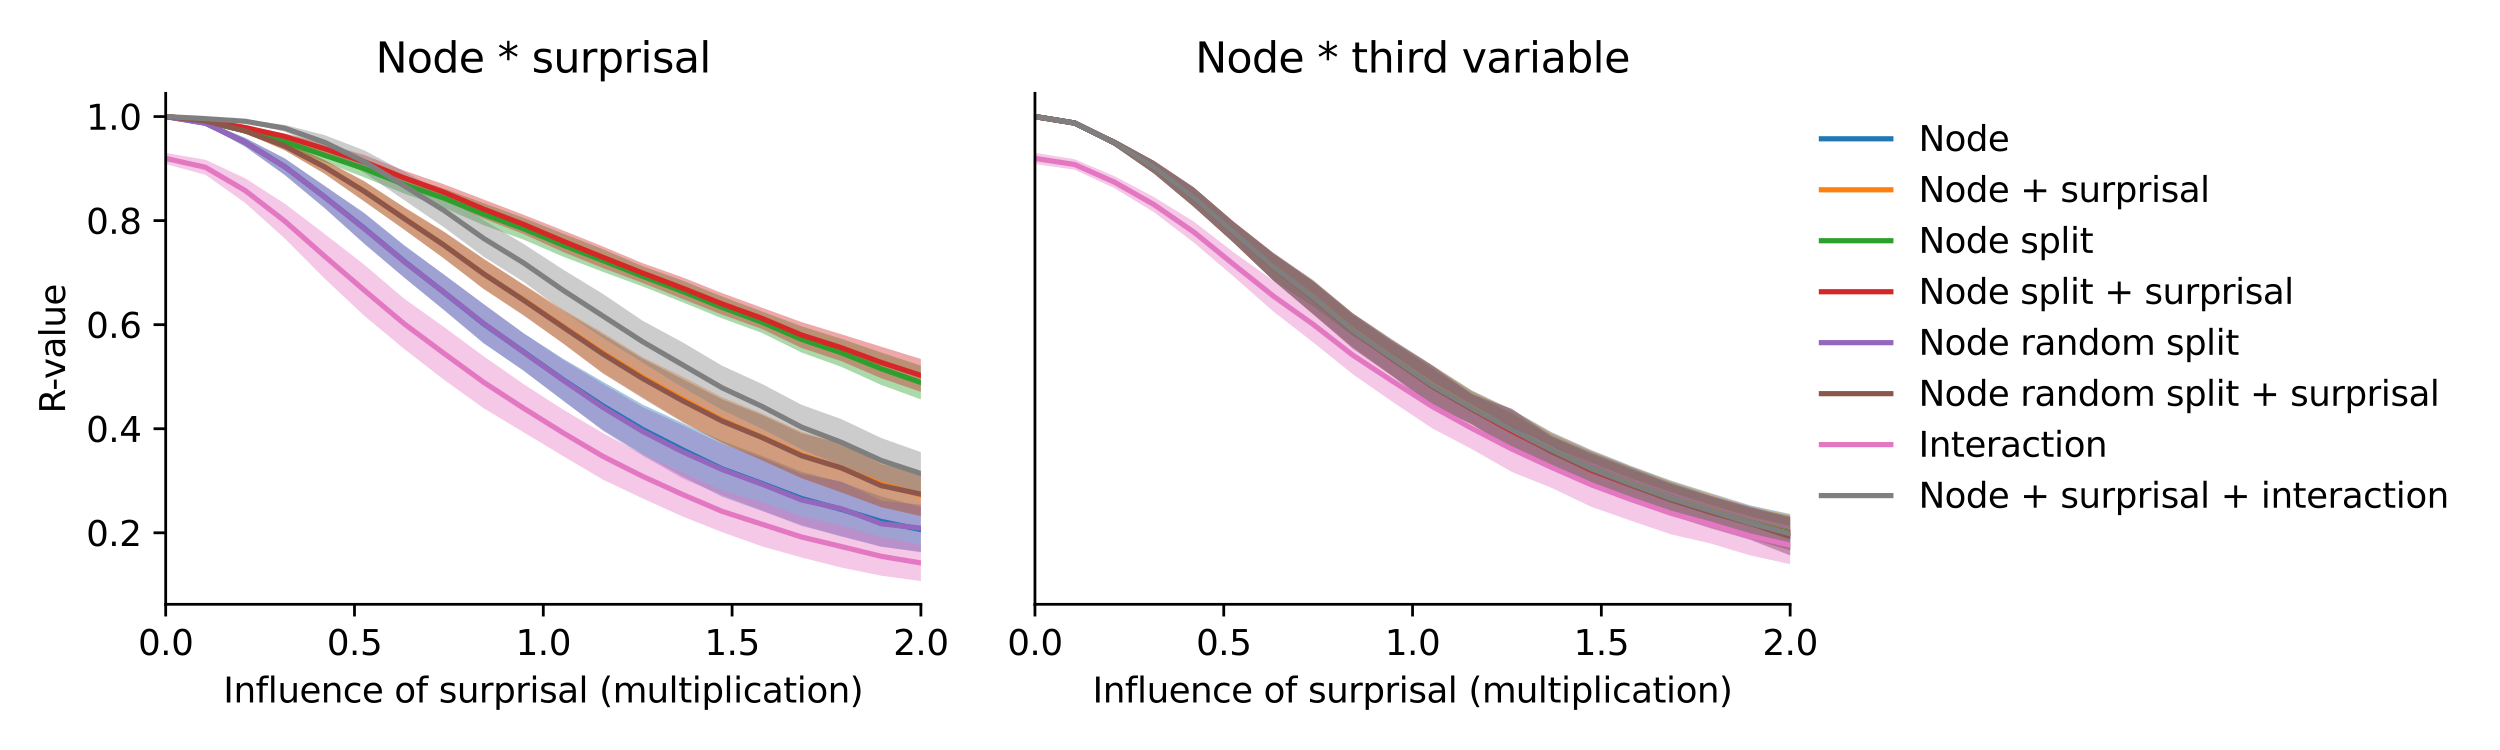 <?xml version="1.0" encoding="utf-8" standalone="no"?>
<!DOCTYPE svg PUBLIC "-//W3C//DTD SVG 1.1//EN"
  "http://www.w3.org/Graphics/SVG/1.1/DTD/svg11.dtd">
<svg xmlns:xlink="http://www.w3.org/1999/xlink" width="720pt" height="216pt" viewBox="0 0 720 216" xmlns="http://www.w3.org/2000/svg" version="1.1">
 <defs>
  <style type="text/css">*{stroke-linejoin: round; stroke-linecap: butt}</style>
 </defs>
 <g id="figure_1">
  <g id="patch_1">
   <path d="M 0 216 
L 720 216 
L 720 0 
L 0 0 
z
" style="fill: #ffffff"/>
  </g>
  <g id="axes_1">
   <g id="patch_2">
    <path d="M 47.72 174.04 
L 265.215 174.04 
L 265.215 26.88 
L 47.72 26.88 
z
" style="fill: #ffffff"/>
   </g>
   <g id="PolyCollection_1">
    <path d="M 47.72 33.569 
L 47.72 33.569 
L 59.167 35.943 
L 70.614 42.244 
L 82.061 50.417 
L 93.508 59.911 
L 104.956 70.212 
L 116.403 79.917 
L 127.85 89.273 
L 139.297 98.9 
L 150.744 106.676 
L 162.191 115.429 
L 173.638 123.836 
L 185.085 130.846 
L 196.532 137.224 
L 207.979 143.065 
L 219.427 147.159 
L 230.874 151.259 
L 242.321 154.557 
L 253.768 157.375 
L 265.215 159.082 
L 265.215 146.01 
L 265.215 146.01 
L 253.768 142.964 
L 242.321 138.872 
L 230.874 135.891 
L 219.427 131.302 
L 207.979 126.997 
L 196.532 121.814 
L 185.085 116.517 
L 173.638 109.944 
L 162.191 103.317 
L 150.744 95.931 
L 139.297 87.633 
L 127.85 79.102 
L 116.403 70.601 
L 104.956 61.38 
L 93.508 53.554 
L 82.061 45.668 
L 70.614 39.726 
L 59.167 35.005 
L 47.72 33.569 
z
" clip-path="url(#pfdb793129a)" style="fill: #1f77b4; fill-opacity: 0.4"/>
   </g>
   <g id="PolyCollection_2">
    <path d="M 47.72 33.569 
L 47.72 33.569 
L 59.167 35.097 
L 70.614 38.322 
L 82.061 43.307 
L 93.508 50.027 
L 104.956 58.023 
L 116.403 66.12 
L 127.85 74.365 
L 139.297 83.249 
L 150.744 90.671 
L 162.191 98.952 
L 173.638 107.436 
L 185.085 114.424 
L 196.532 121.417 
L 207.979 127.627 
L 219.427 132.609 
L 230.874 137.771 
L 242.321 141.86 
L 253.768 146.022 
L 265.215 148.786 
L 265.215 136.298 
L 265.215 136.298 
L 253.768 132.776 
L 242.321 127.773 
L 230.874 124.319 
L 219.427 119.109 
L 207.979 114.407 
L 196.532 108.461 
L 185.085 102.88 
L 173.638 95.83 
L 162.191 89.145 
L 150.744 81.896 
L 139.297 74.555 
L 127.85 66.782 
L 116.403 59.645 
L 104.956 52.201 
L 93.508 46.127 
L 82.061 40.797 
L 70.614 37.11 
L 59.167 34.537 
L 47.72 33.569 
z
" clip-path="url(#pfdb793129a)" style="fill: #ff7f0e; fill-opacity: 0.4"/>
   </g>
   <g id="PolyCollection_3">
    <path d="M 47.72 33.569 
L 47.72 33.569 
L 59.167 35.344 
L 70.614 38.474 
L 82.061 42.134 
L 93.508 46.681 
L 104.956 51.095 
L 116.403 55.763 
L 127.85 59.839 
L 139.297 64.881 
L 150.744 68.999 
L 162.191 73.922 
L 173.638 78.302 
L 185.085 82.507 
L 196.532 87.041 
L 207.979 91.697 
L 219.427 95.872 
L 230.874 101.548 
L 242.321 105.665 
L 253.768 110.857 
L 265.215 115.017 
L 265.215 105.311 
L 265.215 105.311 
L 253.768 101.513 
L 242.321 97.579 
L 230.874 93.973 
L 219.427 89.703 
L 207.979 85.396 
L 196.532 80.798 
L 185.085 76.661 
L 173.638 71.779 
L 162.191 67.299 
L 150.744 62.725 
L 139.297 58.497 
L 127.85 54.299 
L 116.403 50.537 
L 104.956 46.095 
L 93.508 42.767 
L 82.061 39.539 
L 70.614 36.893 
L 59.167 34.698 
L 47.72 33.569 
z
" clip-path="url(#pfdb793129a)" style="fill: #2ca02c; fill-opacity: 0.4"/>
   </g>
   <g id="PolyCollection_4">
    <path d="M 47.72 33.57 
L 47.72 33.57 
L 59.167 34.996 
L 70.614 37.192 
L 82.061 40.228 
L 93.508 44.339 
L 104.956 48.588 
L 116.403 53.339 
L 127.85 57.65 
L 139.297 62.986 
L 150.744 67.394 
L 162.191 72.583 
L 173.638 77.207 
L 185.085 81.5 
L 196.532 86.079 
L 207.979 90.645 
L 219.427 94.736 
L 230.874 100.227 
L 242.321 104.03 
L 253.768 108.921 
L 265.215 112.86 
L 265.215 103.37 
L 265.215 103.37 
L 253.768 99.85 
L 242.321 96.27 
L 230.874 92.765 
L 219.427 88.609 
L 207.979 84.42 
L 196.532 79.863 
L 185.085 75.793 
L 173.638 70.992 
L 162.191 66.377 
L 150.744 61.838 
L 139.297 57.459 
L 127.85 53.086 
L 116.403 49.133 
L 104.956 44.654 
L 93.508 41.342 
L 82.061 38.443 
L 70.614 36.237 
L 59.167 34.493 
L 47.72 33.57 
z
" clip-path="url(#pfdb793129a)" style="fill: #d62728; fill-opacity: 0.4"/>
   </g>
   <g id="PolyCollection_5">
    <path d="M 47.72 33.569 
L 47.72 33.569 
L 59.167 35.974 
L 70.614 42.232 
L 82.061 50.465 
L 93.508 59.976 
L 104.956 70.261 
L 116.403 79.942 
L 127.85 89.279 
L 139.297 98.793 
L 150.744 106.763 
L 162.191 115.328 
L 173.638 124.097 
L 185.085 131.266 
L 196.532 137.761 
L 207.979 142.617 
L 219.427 147.007 
L 230.874 151.516 
L 242.321 154.361 
L 253.768 157.509 
L 265.215 158.865 
L 265.215 145.352 
L 265.215 145.352 
L 253.768 144.176 
L 242.321 138.656 
L 230.874 136.497 
L 219.427 131.859 
L 207.979 127.829 
L 196.532 122.455 
L 185.085 117.249 
L 173.638 110.58 
L 162.191 103.644 
L 150.744 95.975 
L 139.297 87.551 
L 127.85 79.05 
L 116.403 70.781 
L 104.956 61.483 
L 93.508 53.56 
L 82.061 45.664 
L 70.614 39.72 
L 59.167 35.024 
L 47.72 33.569 
z
" clip-path="url(#pfdb793129a)" style="fill: #9467bd; fill-opacity: 0.4"/>
   </g>
   <g id="PolyCollection_6">
    <path d="M 47.72 33.57 
L 47.72 33.57 
L 59.167 35.105 
L 70.614 38.33 
L 82.061 43.341 
L 93.508 50.082 
L 104.956 58.055 
L 116.403 66.136 
L 127.85 74.491 
L 139.297 83.225 
L 150.744 90.85 
L 162.191 98.933 
L 173.638 107.557 
L 185.085 114.731 
L 196.532 121.583 
L 207.979 127.532 
L 219.427 132.519 
L 230.874 137.719 
L 242.321 141.807 
L 253.768 146.08 
L 265.215 148.576 
L 265.215 136.034 
L 265.215 136.034 
L 253.768 133.65 
L 242.321 127.726 
L 230.874 124.805 
L 219.427 119.483 
L 207.979 115.018 
L 196.532 109.185 
L 185.085 103.308 
L 173.638 96.36 
L 162.191 89.511 
L 150.744 81.991 
L 139.297 74.542 
L 127.85 66.711 
L 116.403 59.728 
L 104.956 52.248 
L 93.508 46.129 
L 82.061 40.814 
L 70.614 37.101 
L 59.167 34.536 
L 47.72 33.57 
z
" clip-path="url(#pfdb793129a)" style="fill: #8c564b; fill-opacity: 0.4"/>
   </g>
   <g id="PolyCollection_7">
    <path d="M 47.72 44.024 
L 47.72 47.236 
L 59.167 50.353 
L 70.614 58.43 
L 82.061 68.736 
L 93.508 80.237 
L 104.956 90.995 
L 116.403 100.5 
L 127.85 109.364 
L 139.297 117.574 
L 150.744 124.464 
L 162.191 131.359 
L 173.638 138.13 
L 185.085 143.561 
L 196.532 148.735 
L 207.979 153.267 
L 219.427 157.347 
L 230.874 160.575 
L 242.321 163.464 
L 253.768 165.805 
L 265.215 167.351 
L 265.215 156.931 
L 265.215 156.931 
L 253.768 154.632 
L 242.321 151.365 
L 230.874 148.763 
L 219.427 144.59 
L 207.979 141.296 
L 196.532 136.055 
L 185.085 130.825 
L 173.638 124.74 
L 162.191 117.983 
L 150.744 110.592 
L 139.297 102.622 
L 127.85 94.167 
L 116.403 86.007 
L 104.956 76.275 
L 93.508 67.375 
L 82.061 58.698 
L 70.614 51.344 
L 59.167 46.025 
L 47.72 44.024 
z
" clip-path="url(#pfdb793129a)" style="fill: #e377c2; fill-opacity: 0.4"/>
   </g>
   <g id="PolyCollection_8">
    <path d="M 47.72 33.569 
L 47.72 33.569 
L 59.167 34.272 
L 70.614 35.319 
L 82.061 37.923 
L 93.508 43.08 
L 104.956 49.788 
L 116.403 57.638 
L 127.85 65.457 
L 139.297 73.946 
L 150.744 81.152 
L 162.191 89.585 
L 173.638 97.363 
L 185.085 104.449 
L 196.532 111.541 
L 207.979 118.065 
L 219.427 123.497 
L 230.874 129.45 
L 242.321 134.076 
L 253.768 139.072 
L 265.215 142.542 
L 265.215 130.222 
L 265.215 130.222 
L 253.768 126.138 
L 242.321 120.709 
L 230.874 116.597 
L 219.427 110.566 
L 207.979 105.338 
L 196.532 98.562 
L 185.085 92.384 
L 173.638 84.648 
L 162.191 77.644 
L 150.744 70.225 
L 139.297 63.384 
L 127.85 55.729 
L 116.403 49.413 
L 104.956 43.33 
L 93.508 38.92 
L 82.061 35.975 
L 70.614 34.532 
L 59.167 34.081 
L 47.72 33.569 
z
" clip-path="url(#pfdb793129a)" style="fill: #7f7f7f; fill-opacity: 0.4"/>
   </g>
   <g id="matplotlib.axis_1">
    <g id="xtick_1">
     <g id="line2d_1">
      <defs>
       <path id="ma301e763ba" d="M 0 0 
L 0 3.5 
" style="stroke: #000000; stroke-width: 0.8"/>
      </defs>
      <g>
       <use xlink:href="#ma301e763ba" x="47.72" y="174.04" style="stroke: #000000; stroke-width: 0.8"/>
      </g>
     </g>
     <g id="text_1">
      <!-- 0.0 -->
      <g transform="translate(39.768 188.638)scale(0.1 -0.1)">
       <defs>
        <path id="DejaVuSans-30" d="M 2034 4250 
Q 1547 4250 1301 3770 
Q 1056 3291 1056 2328 
Q 1056 1369 1301 889 
Q 1547 409 2034 409 
Q 2525 409 2770 889 
Q 3016 1369 3016 2328 
Q 3016 3291 2770 3770 
Q 2525 4250 2034 4250 
z
M 2034 4750 
Q 2819 4750 3233 4129 
Q 3647 3509 3647 2328 
Q 3647 1150 3233 529 
Q 2819 -91 2034 -91 
Q 1250 -91 836 529 
Q 422 1150 422 2328 
Q 422 3509 836 4129 
Q 1250 4750 2034 4750 
z
" transform="scale(0.016)"/>
        <path id="DejaVuSans-2e" d="M 684 794 
L 1344 794 
L 1344 0 
L 684 0 
L 684 794 
z
" transform="scale(0.016)"/>
       </defs>
       <use xlink:href="#DejaVuSans-30"/>
       <use xlink:href="#DejaVuSans-2e" x="63.623"/>
       <use xlink:href="#DejaVuSans-30" x="95.41"/>
      </g>
     </g>
    </g>
    <g id="xtick_2">
     <g id="line2d_2">
      <g>
       <use xlink:href="#ma301e763ba" x="102.094" y="174.04" style="stroke: #000000; stroke-width: 0.8"/>
      </g>
     </g>
     <g id="text_2">
      <!-- 0.5 -->
      <g transform="translate(94.142 188.638)scale(0.1 -0.1)">
       <defs>
        <path id="DejaVuSans-35" d="M 691 4666 
L 3169 4666 
L 3169 4134 
L 1269 4134 
L 1269 2991 
Q 1406 3038 1543 3061 
Q 1681 3084 1819 3084 
Q 2600 3084 3056 2656 
Q 3513 2228 3513 1497 
Q 3513 744 3044 326 
Q 2575 -91 1722 -91 
Q 1428 -91 1123 -41 
Q 819 9 494 109 
L 494 744 
Q 775 591 1075 516 
Q 1375 441 1709 441 
Q 2250 441 2565 725 
Q 2881 1009 2881 1497 
Q 2881 1984 2565 2268 
Q 2250 2553 1709 2553 
Q 1456 2553 1204 2497 
Q 953 2441 691 2322 
L 691 4666 
z
" transform="scale(0.016)"/>
       </defs>
       <use xlink:href="#DejaVuSans-30"/>
       <use xlink:href="#DejaVuSans-2e" x="63.623"/>
       <use xlink:href="#DejaVuSans-35" x="95.41"/>
      </g>
     </g>
    </g>
    <g id="xtick_3">
     <g id="line2d_3">
      <g>
       <use xlink:href="#ma301e763ba" x="156.468" y="174.04" style="stroke: #000000; stroke-width: 0.8"/>
      </g>
     </g>
     <g id="text_3">
      <!-- 1.0 -->
      <g transform="translate(148.516 188.638)scale(0.1 -0.1)">
       <defs>
        <path id="DejaVuSans-31" d="M 794 531 
L 1825 531 
L 1825 4091 
L 703 3866 
L 703 4441 
L 1819 4666 
L 2450 4666 
L 2450 531 
L 3481 531 
L 3481 0 
L 794 0 
L 794 531 
z
" transform="scale(0.016)"/>
       </defs>
       <use xlink:href="#DejaVuSans-31"/>
       <use xlink:href="#DejaVuSans-2e" x="63.623"/>
       <use xlink:href="#DejaVuSans-30" x="95.41"/>
      </g>
     </g>
    </g>
    <g id="xtick_4">
     <g id="line2d_4">
      <g>
       <use xlink:href="#ma301e763ba" x="210.841" y="174.04" style="stroke: #000000; stroke-width: 0.8"/>
      </g>
     </g>
     <g id="text_4">
      <!-- 1.5 -->
      <g transform="translate(202.89 188.638)scale(0.1 -0.1)">
       <use xlink:href="#DejaVuSans-31"/>
       <use xlink:href="#DejaVuSans-2e" x="63.623"/>
       <use xlink:href="#DejaVuSans-35" x="95.41"/>
      </g>
     </g>
    </g>
    <g id="xtick_5">
     <g id="line2d_5">
      <g>
       <use xlink:href="#ma301e763ba" x="265.215" y="174.04" style="stroke: #000000; stroke-width: 0.8"/>
      </g>
     </g>
     <g id="text_5">
      <!-- 2.0 -->
      <g transform="translate(257.263 188.638)scale(0.1 -0.1)">
       <defs>
        <path id="DejaVuSans-32" d="M 1228 531 
L 3431 531 
L 3431 0 
L 469 0 
L 469 531 
Q 828 903 1448 1529 
Q 2069 2156 2228 2338 
Q 2531 2678 2651 2914 
Q 2772 3150 2772 3378 
Q 2772 3750 2511 3984 
Q 2250 4219 1831 4219 
Q 1534 4219 1204 4116 
Q 875 4013 500 3803 
L 500 4441 
Q 881 4594 1212 4672 
Q 1544 4750 1819 4750 
Q 2544 4750 2975 4387 
Q 3406 4025 3406 3419 
Q 3406 3131 3298 2873 
Q 3191 2616 2906 2266 
Q 2828 2175 2409 1742 
Q 1991 1309 1228 531 
z
" transform="scale(0.016)"/>
       </defs>
       <use xlink:href="#DejaVuSans-32"/>
       <use xlink:href="#DejaVuSans-2e" x="63.623"/>
       <use xlink:href="#DejaVuSans-30" x="95.41"/>
      </g>
     </g>
    </g>
    <g id="text_6">
     <!-- Influence of surprisal (multiplication) -->
     <g transform="translate(64.321 202.317)scale(0.1 -0.1)">
      <defs>
       <path id="DejaVuSans-49" d="M 628 4666 
L 1259 4666 
L 1259 0 
L 628 0 
L 628 4666 
z
" transform="scale(0.016)"/>
       <path id="DejaVuSans-6e" d="M 3513 2113 
L 3513 0 
L 2938 0 
L 2938 2094 
Q 2938 2591 2744 2837 
Q 2550 3084 2163 3084 
Q 1697 3084 1428 2787 
Q 1159 2491 1159 1978 
L 1159 0 
L 581 0 
L 581 3500 
L 1159 3500 
L 1159 2956 
Q 1366 3272 1645 3428 
Q 1925 3584 2291 3584 
Q 2894 3584 3203 3211 
Q 3513 2838 3513 2113 
z
" transform="scale(0.016)"/>
       <path id="DejaVuSans-66" d="M 2375 4863 
L 2375 4384 
L 1825 4384 
Q 1516 4384 1395 4259 
Q 1275 4134 1275 3809 
L 1275 3500 
L 2222 3500 
L 2222 3053 
L 1275 3053 
L 1275 0 
L 697 0 
L 697 3053 
L 147 3053 
L 147 3500 
L 697 3500 
L 697 3744 
Q 697 4328 969 4595 
Q 1241 4863 1831 4863 
L 2375 4863 
z
" transform="scale(0.016)"/>
       <path id="DejaVuSans-6c" d="M 603 4863 
L 1178 4863 
L 1178 0 
L 603 0 
L 603 4863 
z
" transform="scale(0.016)"/>
       <path id="DejaVuSans-75" d="M 544 1381 
L 544 3500 
L 1119 3500 
L 1119 1403 
Q 1119 906 1312 657 
Q 1506 409 1894 409 
Q 2359 409 2629 706 
Q 2900 1003 2900 1516 
L 2900 3500 
L 3475 3500 
L 3475 0 
L 2900 0 
L 2900 538 
Q 2691 219 2414 64 
Q 2138 -91 1772 -91 
Q 1169 -91 856 284 
Q 544 659 544 1381 
z
M 1991 3584 
L 1991 3584 
z
" transform="scale(0.016)"/>
       <path id="DejaVuSans-65" d="M 3597 1894 
L 3597 1613 
L 953 1613 
Q 991 1019 1311 708 
Q 1631 397 2203 397 
Q 2534 397 2845 478 
Q 3156 559 3463 722 
L 3463 178 
Q 3153 47 2828 -22 
Q 2503 -91 2169 -91 
Q 1331 -91 842 396 
Q 353 884 353 1716 
Q 353 2575 817 3079 
Q 1281 3584 2069 3584 
Q 2775 3584 3186 3129 
Q 3597 2675 3597 1894 
z
M 3022 2063 
Q 3016 2534 2758 2815 
Q 2500 3097 2075 3097 
Q 1594 3097 1305 2825 
Q 1016 2553 972 2059 
L 3022 2063 
z
" transform="scale(0.016)"/>
       <path id="DejaVuSans-63" d="M 3122 3366 
L 3122 2828 
Q 2878 2963 2633 3030 
Q 2388 3097 2138 3097 
Q 1578 3097 1268 2742 
Q 959 2388 959 1747 
Q 959 1106 1268 751 
Q 1578 397 2138 397 
Q 2388 397 2633 464 
Q 2878 531 3122 666 
L 3122 134 
Q 2881 22 2623 -34 
Q 2366 -91 2075 -91 
Q 1284 -91 818 406 
Q 353 903 353 1747 
Q 353 2603 823 3093 
Q 1294 3584 2113 3584 
Q 2378 3584 2631 3529 
Q 2884 3475 3122 3366 
z
" transform="scale(0.016)"/>
       <path id="DejaVuSans-20" transform="scale(0.016)"/>
       <path id="DejaVuSans-6f" d="M 1959 3097 
Q 1497 3097 1228 2736 
Q 959 2375 959 1747 
Q 959 1119 1226 758 
Q 1494 397 1959 397 
Q 2419 397 2687 759 
Q 2956 1122 2956 1747 
Q 2956 2369 2687 2733 
Q 2419 3097 1959 3097 
z
M 1959 3584 
Q 2709 3584 3137 3096 
Q 3566 2609 3566 1747 
Q 3566 888 3137 398 
Q 2709 -91 1959 -91 
Q 1206 -91 779 398 
Q 353 888 353 1747 
Q 353 2609 779 3096 
Q 1206 3584 1959 3584 
z
" transform="scale(0.016)"/>
       <path id="DejaVuSans-73" d="M 2834 3397 
L 2834 2853 
Q 2591 2978 2328 3040 
Q 2066 3103 1784 3103 
Q 1356 3103 1142 2972 
Q 928 2841 928 2578 
Q 928 2378 1081 2264 
Q 1234 2150 1697 2047 
L 1894 2003 
Q 2506 1872 2764 1633 
Q 3022 1394 3022 966 
Q 3022 478 2636 193 
Q 2250 -91 1575 -91 
Q 1294 -91 989 -36 
Q 684 19 347 128 
L 347 722 
Q 666 556 975 473 
Q 1284 391 1588 391 
Q 1994 391 2212 530 
Q 2431 669 2431 922 
Q 2431 1156 2273 1281 
Q 2116 1406 1581 1522 
L 1381 1569 
Q 847 1681 609 1914 
Q 372 2147 372 2553 
Q 372 3047 722 3315 
Q 1072 3584 1716 3584 
Q 2034 3584 2315 3537 
Q 2597 3491 2834 3397 
z
" transform="scale(0.016)"/>
       <path id="DejaVuSans-72" d="M 2631 2963 
Q 2534 3019 2420 3045 
Q 2306 3072 2169 3072 
Q 1681 3072 1420 2755 
Q 1159 2438 1159 1844 
L 1159 0 
L 581 0 
L 581 3500 
L 1159 3500 
L 1159 2956 
Q 1341 3275 1631 3429 
Q 1922 3584 2338 3584 
Q 2397 3584 2469 3576 
Q 2541 3569 2628 3553 
L 2631 2963 
z
" transform="scale(0.016)"/>
       <path id="DejaVuSans-70" d="M 1159 525 
L 1159 -1331 
L 581 -1331 
L 581 3500 
L 1159 3500 
L 1159 2969 
Q 1341 3281 1617 3432 
Q 1894 3584 2278 3584 
Q 2916 3584 3314 3078 
Q 3713 2572 3713 1747 
Q 3713 922 3314 415 
Q 2916 -91 2278 -91 
Q 1894 -91 1617 61 
Q 1341 213 1159 525 
z
M 3116 1747 
Q 3116 2381 2855 2742 
Q 2594 3103 2138 3103 
Q 1681 3103 1420 2742 
Q 1159 2381 1159 1747 
Q 1159 1113 1420 752 
Q 1681 391 2138 391 
Q 2594 391 2855 752 
Q 3116 1113 3116 1747 
z
" transform="scale(0.016)"/>
       <path id="DejaVuSans-69" d="M 603 3500 
L 1178 3500 
L 1178 0 
L 603 0 
L 603 3500 
z
M 603 4863 
L 1178 4863 
L 1178 4134 
L 603 4134 
L 603 4863 
z
" transform="scale(0.016)"/>
       <path id="DejaVuSans-61" d="M 2194 1759 
Q 1497 1759 1228 1600 
Q 959 1441 959 1056 
Q 959 750 1161 570 
Q 1363 391 1709 391 
Q 2188 391 2477 730 
Q 2766 1069 2766 1631 
L 2766 1759 
L 2194 1759 
z
M 3341 1997 
L 3341 0 
L 2766 0 
L 2766 531 
Q 2569 213 2275 61 
Q 1981 -91 1556 -91 
Q 1019 -91 701 211 
Q 384 513 384 1019 
Q 384 1609 779 1909 
Q 1175 2209 1959 2209 
L 2766 2209 
L 2766 2266 
Q 2766 2663 2505 2880 
Q 2244 3097 1772 3097 
Q 1472 3097 1187 3025 
Q 903 2953 641 2809 
L 641 3341 
Q 956 3463 1253 3523 
Q 1550 3584 1831 3584 
Q 2591 3584 2966 3190 
Q 3341 2797 3341 1997 
z
" transform="scale(0.016)"/>
       <path id="DejaVuSans-28" d="M 1984 4856 
Q 1566 4138 1362 3434 
Q 1159 2731 1159 2009 
Q 1159 1288 1364 580 
Q 1569 -128 1984 -844 
L 1484 -844 
Q 1016 -109 783 600 
Q 550 1309 550 2009 
Q 550 2706 781 3412 
Q 1013 4119 1484 4856 
L 1984 4856 
z
" transform="scale(0.016)"/>
       <path id="DejaVuSans-6d" d="M 3328 2828 
Q 3544 3216 3844 3400 
Q 4144 3584 4550 3584 
Q 5097 3584 5394 3201 
Q 5691 2819 5691 2113 
L 5691 0 
L 5113 0 
L 5113 2094 
Q 5113 2597 4934 2840 
Q 4756 3084 4391 3084 
Q 3944 3084 3684 2787 
Q 3425 2491 3425 1978 
L 3425 0 
L 2847 0 
L 2847 2094 
Q 2847 2600 2669 2842 
Q 2491 3084 2119 3084 
Q 1678 3084 1418 2786 
Q 1159 2488 1159 1978 
L 1159 0 
L 581 0 
L 581 3500 
L 1159 3500 
L 1159 2956 
Q 1356 3278 1631 3431 
Q 1906 3584 2284 3584 
Q 2666 3584 2933 3390 
Q 3200 3197 3328 2828 
z
" transform="scale(0.016)"/>
       <path id="DejaVuSans-74" d="M 1172 4494 
L 1172 3500 
L 2356 3500 
L 2356 3053 
L 1172 3053 
L 1172 1153 
Q 1172 725 1289 603 
Q 1406 481 1766 481 
L 2356 481 
L 2356 0 
L 1766 0 
Q 1100 0 847 248 
Q 594 497 594 1153 
L 594 3053 
L 172 3053 
L 172 3500 
L 594 3500 
L 594 4494 
L 1172 4494 
z
" transform="scale(0.016)"/>
       <path id="DejaVuSans-29" d="M 513 4856 
L 1013 4856 
Q 1481 4119 1714 3412 
Q 1947 2706 1947 2009 
Q 1947 1309 1714 600 
Q 1481 -109 1013 -844 
L 513 -844 
Q 928 -128 1133 580 
Q 1338 1288 1338 2009 
Q 1338 2731 1133 3434 
Q 928 4138 513 4856 
z
" transform="scale(0.016)"/>
      </defs>
      <use xlink:href="#DejaVuSans-49"/>
      <use xlink:href="#DejaVuSans-6e" x="29.492"/>
      <use xlink:href="#DejaVuSans-66" x="92.871"/>
      <use xlink:href="#DejaVuSans-6c" x="128.076"/>
      <use xlink:href="#DejaVuSans-75" x="155.859"/>
      <use xlink:href="#DejaVuSans-65" x="219.238"/>
      <use xlink:href="#DejaVuSans-6e" x="280.762"/>
      <use xlink:href="#DejaVuSans-63" x="344.141"/>
      <use xlink:href="#DejaVuSans-65" x="399.121"/>
      <use xlink:href="#DejaVuSans-20" x="460.645"/>
      <use xlink:href="#DejaVuSans-6f" x="492.432"/>
      <use xlink:href="#DejaVuSans-66" x="553.613"/>
      <use xlink:href="#DejaVuSans-20" x="588.818"/>
      <use xlink:href="#DejaVuSans-73" x="620.605"/>
      <use xlink:href="#DejaVuSans-75" x="672.705"/>
      <use xlink:href="#DejaVuSans-72" x="736.084"/>
      <use xlink:href="#DejaVuSans-70" x="777.197"/>
      <use xlink:href="#DejaVuSans-72" x="840.674"/>
      <use xlink:href="#DejaVuSans-69" x="881.787"/>
      <use xlink:href="#DejaVuSans-73" x="909.57"/>
      <use xlink:href="#DejaVuSans-61" x="961.67"/>
      <use xlink:href="#DejaVuSans-6c" x="1022.949"/>
      <use xlink:href="#DejaVuSans-20" x="1050.732"/>
      <use xlink:href="#DejaVuSans-28" x="1082.52"/>
      <use xlink:href="#DejaVuSans-6d" x="1121.533"/>
      <use xlink:href="#DejaVuSans-75" x="1218.945"/>
      <use xlink:href="#DejaVuSans-6c" x="1282.324"/>
      <use xlink:href="#DejaVuSans-74" x="1310.107"/>
      <use xlink:href="#DejaVuSans-69" x="1349.316"/>
      <use xlink:href="#DejaVuSans-70" x="1377.1"/>
      <use xlink:href="#DejaVuSans-6c" x="1440.576"/>
      <use xlink:href="#DejaVuSans-69" x="1468.359"/>
      <use xlink:href="#DejaVuSans-63" x="1496.143"/>
      <use xlink:href="#DejaVuSans-61" x="1551.123"/>
      <use xlink:href="#DejaVuSans-74" x="1612.402"/>
      <use xlink:href="#DejaVuSans-69" x="1651.611"/>
      <use xlink:href="#DejaVuSans-6f" x="1679.395"/>
      <use xlink:href="#DejaVuSans-6e" x="1740.576"/>
      <use xlink:href="#DejaVuSans-29" x="1803.955"/>
     </g>
    </g>
   </g>
   <g id="matplotlib.axis_2">
    <g id="ytick_1">
     <g id="line2d_6">
      <defs>
       <path id="m9b572b9423" d="M 0 0 
L -3.5 0 
" style="stroke: #000000; stroke-width: 0.8"/>
      </defs>
      <g>
       <use xlink:href="#m9b572b9423" x="47.72" y="153.45" style="stroke: #000000; stroke-width: 0.8"/>
      </g>
     </g>
     <g id="text_7">
      <!-- 0.2 -->
      <g transform="translate(24.817 157.249)scale(0.1 -0.1)">
       <use xlink:href="#DejaVuSans-30"/>
       <use xlink:href="#DejaVuSans-2e" x="63.623"/>
       <use xlink:href="#DejaVuSans-32" x="95.41"/>
      </g>
     </g>
    </g>
    <g id="ytick_2">
     <g id="line2d_7">
      <g>
       <use xlink:href="#m9b572b9423" x="47.72" y="123.48" style="stroke: #000000; stroke-width: 0.8"/>
      </g>
     </g>
     <g id="text_8">
      <!-- 0.4 -->
      <g transform="translate(24.817 127.279)scale(0.1 -0.1)">
       <defs>
        <path id="DejaVuSans-34" d="M 2419 4116 
L 825 1625 
L 2419 1625 
L 2419 4116 
z
M 2253 4666 
L 3047 4666 
L 3047 1625 
L 3713 1625 
L 3713 1100 
L 3047 1100 
L 3047 0 
L 2419 0 
L 2419 1100 
L 313 1100 
L 313 1709 
L 2253 4666 
z
" transform="scale(0.016)"/>
       </defs>
       <use xlink:href="#DejaVuSans-30"/>
       <use xlink:href="#DejaVuSans-2e" x="63.623"/>
       <use xlink:href="#DejaVuSans-34" x="95.41"/>
      </g>
     </g>
    </g>
    <g id="ytick_3">
     <g id="line2d_8">
      <g>
       <use xlink:href="#m9b572b9423" x="47.72" y="93.51" style="stroke: #000000; stroke-width: 0.8"/>
      </g>
     </g>
     <g id="text_9">
      <!-- 0.6 -->
      <g transform="translate(24.817 97.309)scale(0.1 -0.1)">
       <defs>
        <path id="DejaVuSans-36" d="M 2113 2584 
Q 1688 2584 1439 2293 
Q 1191 2003 1191 1497 
Q 1191 994 1439 701 
Q 1688 409 2113 409 
Q 2538 409 2786 701 
Q 3034 994 3034 1497 
Q 3034 2003 2786 2293 
Q 2538 2584 2113 2584 
z
M 3366 4563 
L 3366 3988 
Q 3128 4100 2886 4159 
Q 2644 4219 2406 4219 
Q 1781 4219 1451 3797 
Q 1122 3375 1075 2522 
Q 1259 2794 1537 2939 
Q 1816 3084 2150 3084 
Q 2853 3084 3261 2657 
Q 3669 2231 3669 1497 
Q 3669 778 3244 343 
Q 2819 -91 2113 -91 
Q 1303 -91 875 529 
Q 447 1150 447 2328 
Q 447 3434 972 4092 
Q 1497 4750 2381 4750 
Q 2619 4750 2861 4703 
Q 3103 4656 3366 4563 
z
" transform="scale(0.016)"/>
       </defs>
       <use xlink:href="#DejaVuSans-30"/>
       <use xlink:href="#DejaVuSans-2e" x="63.623"/>
       <use xlink:href="#DejaVuSans-36" x="95.41"/>
      </g>
     </g>
    </g>
    <g id="ytick_4">
     <g id="line2d_9">
      <g>
       <use xlink:href="#m9b572b9423" x="47.72" y="63.539" style="stroke: #000000; stroke-width: 0.8"/>
      </g>
     </g>
     <g id="text_10">
      <!-- 0.8 -->
      <g transform="translate(24.817 67.339)scale(0.1 -0.1)">
       <defs>
        <path id="DejaVuSans-38" d="M 2034 2216 
Q 1584 2216 1326 1975 
Q 1069 1734 1069 1313 
Q 1069 891 1326 650 
Q 1584 409 2034 409 
Q 2484 409 2743 651 
Q 3003 894 3003 1313 
Q 3003 1734 2745 1975 
Q 2488 2216 2034 2216 
z
M 1403 2484 
Q 997 2584 770 2862 
Q 544 3141 544 3541 
Q 544 4100 942 4425 
Q 1341 4750 2034 4750 
Q 2731 4750 3128 4425 
Q 3525 4100 3525 3541 
Q 3525 3141 3298 2862 
Q 3072 2584 2669 2484 
Q 3125 2378 3379 2068 
Q 3634 1759 3634 1313 
Q 3634 634 3220 271 
Q 2806 -91 2034 -91 
Q 1263 -91 848 271 
Q 434 634 434 1313 
Q 434 1759 690 2068 
Q 947 2378 1403 2484 
z
M 1172 3481 
Q 1172 3119 1398 2916 
Q 1625 2713 2034 2713 
Q 2441 2713 2670 2916 
Q 2900 3119 2900 3481 
Q 2900 3844 2670 4047 
Q 2441 4250 2034 4250 
Q 1625 4250 1398 4047 
Q 1172 3844 1172 3481 
z
" transform="scale(0.016)"/>
       </defs>
       <use xlink:href="#DejaVuSans-30"/>
       <use xlink:href="#DejaVuSans-2e" x="63.623"/>
       <use xlink:href="#DejaVuSans-38" x="95.41"/>
      </g>
     </g>
    </g>
    <g id="ytick_5">
     <g id="line2d_10">
      <g>
       <use xlink:href="#m9b572b9423" x="47.72" y="33.569" style="stroke: #000000; stroke-width: 0.8"/>
      </g>
     </g>
     <g id="text_11">
      <!-- 1.0 -->
      <g transform="translate(24.817 37.368)scale(0.1 -0.1)">
       <use xlink:href="#DejaVuSans-31"/>
       <use xlink:href="#DejaVuSans-2e" x="63.623"/>
       <use xlink:href="#DejaVuSans-30" x="95.41"/>
      </g>
     </g>
    </g>
    <g id="text_12">
     <!-- R-value -->
     <g transform="translate(18.737 119.065)rotate(-90)scale(0.1 -0.1)">
      <defs>
       <path id="DejaVuSans-52" d="M 2841 2188 
Q 3044 2119 3236 1894 
Q 3428 1669 3622 1275 
L 4263 0 
L 3584 0 
L 2988 1197 
Q 2756 1666 2539 1819 
Q 2322 1972 1947 1972 
L 1259 1972 
L 1259 0 
L 628 0 
L 628 4666 
L 2053 4666 
Q 2853 4666 3247 4331 
Q 3641 3997 3641 3322 
Q 3641 2881 3436 2590 
Q 3231 2300 2841 2188 
z
M 1259 4147 
L 1259 2491 
L 2053 2491 
Q 2509 2491 2742 2702 
Q 2975 2913 2975 3322 
Q 2975 3731 2742 3939 
Q 2509 4147 2053 4147 
L 1259 4147 
z
" transform="scale(0.016)"/>
       <path id="DejaVuSans-2d" d="M 313 2009 
L 1997 2009 
L 1997 1497 
L 313 1497 
L 313 2009 
z
" transform="scale(0.016)"/>
       <path id="DejaVuSans-76" d="M 191 3500 
L 800 3500 
L 1894 563 
L 2988 3500 
L 3597 3500 
L 2284 0 
L 1503 0 
L 191 3500 
z
" transform="scale(0.016)"/>
      </defs>
      <use xlink:href="#DejaVuSans-52"/>
      <use xlink:href="#DejaVuSans-2d" x="65.482"/>
      <use xlink:href="#DejaVuSans-76" x="98.941"/>
      <use xlink:href="#DejaVuSans-61" x="158.121"/>
      <use xlink:href="#DejaVuSans-6c" x="219.4"/>
      <use xlink:href="#DejaVuSans-75" x="247.184"/>
      <use xlink:href="#DejaVuSans-65" x="310.562"/>
     </g>
    </g>
   </g>
   <g id="line2d_11">
    <path d="M 47.72 33.569 
L 59.167 35.474 
L 70.614 40.985 
L 82.061 48.043 
L 93.508 56.733 
L 104.956 65.796 
L 116.403 75.259 
L 127.85 84.188 
L 139.297 93.266 
L 150.744 101.304 
L 162.191 109.373 
L 173.638 116.89 
L 185.085 123.682 
L 196.532 129.519 
L 207.979 135.031 
L 219.427 139.231 
L 230.874 143.575 
L 242.321 146.715 
L 253.768 150.169 
L 265.215 152.546 
" clip-path="url(#pfdb793129a)" style="fill: none; stroke: #1f77b4; stroke-width: 1.5; stroke-linecap: square"/>
   </g>
   <g id="line2d_12">
    <path d="M 47.72 33.569 
L 59.167 34.817 
L 70.614 37.716 
L 82.061 42.052 
L 93.508 48.077 
L 104.956 55.112 
L 116.403 62.882 
L 127.85 70.573 
L 139.297 78.902 
L 150.744 86.283 
L 162.191 94.048 
L 173.638 101.633 
L 185.085 108.652 
L 196.532 114.939 
L 207.979 121.017 
L 219.427 125.859 
L 230.874 131.045 
L 242.321 134.817 
L 253.768 139.399 
L 265.215 142.542 
" clip-path="url(#pfdb793129a)" style="fill: none; stroke: #ff7f0e; stroke-width: 1.5; stroke-linecap: square"/>
   </g>
   <g id="line2d_13">
    <path d="M 47.72 33.569 
L 59.167 35.021 
L 70.614 37.683 
L 82.061 40.837 
L 93.508 44.724 
L 104.956 48.595 
L 116.403 53.15 
L 127.85 57.069 
L 139.297 61.689 
L 150.744 65.862 
L 162.191 70.611 
L 173.638 75.04 
L 185.085 79.584 
L 196.532 83.92 
L 207.979 88.546 
L 219.427 92.788 
L 230.874 97.76 
L 242.321 101.622 
L 253.768 106.185 
L 265.215 110.164 
" clip-path="url(#pfdb793129a)" style="fill: none; stroke: #2ca02c; stroke-width: 1.5; stroke-linecap: square"/>
   </g>
   <g id="line2d_14">
    <path d="M 47.72 33.57 
L 59.167 34.745 
L 70.614 36.715 
L 82.061 39.335 
L 93.508 42.841 
L 104.956 46.621 
L 116.403 51.236 
L 127.85 55.368 
L 139.297 60.223 
L 150.744 64.616 
L 162.191 69.48 
L 173.638 74.1 
L 185.085 78.646 
L 196.532 82.971 
L 207.979 87.533 
L 219.427 91.673 
L 230.874 96.496 
L 242.321 100.15 
L 253.768 104.386 
L 265.215 108.115 
" clip-path="url(#pfdb793129a)" style="fill: none; stroke: #d62728; stroke-width: 1.5; stroke-linecap: square"/>
   </g>
   <g id="line2d_15">
    <path d="M 47.72 33.569 
L 59.167 35.499 
L 70.614 40.976 
L 82.061 48.064 
L 93.508 56.768 
L 104.956 65.872 
L 116.403 75.362 
L 127.85 84.164 
L 139.297 93.172 
L 150.744 101.369 
L 162.191 109.486 
L 173.638 117.339 
L 185.085 124.258 
L 196.532 130.108 
L 207.979 135.223 
L 219.427 139.433 
L 230.874 144.007 
L 242.321 146.509 
L 253.768 150.843 
L 265.215 152.108 
" clip-path="url(#pfdb793129a)" style="fill: none; stroke: #9467bd; stroke-width: 1.5; stroke-linecap: square"/>
   </g>
   <g id="line2d_16">
    <path d="M 47.72 33.57 
L 59.167 34.821 
L 70.614 37.716 
L 82.061 42.078 
L 93.508 48.106 
L 104.956 55.151 
L 116.403 62.932 
L 127.85 70.601 
L 139.297 78.883 
L 150.744 86.421 
L 162.191 94.222 
L 173.638 101.958 
L 185.085 109.019 
L 196.532 115.384 
L 207.979 121.275 
L 219.427 126.001 
L 230.874 131.262 
L 242.321 134.766 
L 253.768 139.865 
L 265.215 142.305 
" clip-path="url(#pfdb793129a)" style="fill: none; stroke: #8c564b; stroke-width: 1.5; stroke-linecap: square"/>
   </g>
   <g id="line2d_17">
    <path d="M 47.72 45.63 
L 59.167 48.189 
L 70.614 54.887 
L 82.061 63.717 
L 93.508 73.806 
L 104.956 83.635 
L 116.403 93.254 
L 127.85 101.766 
L 139.297 110.098 
L 150.744 117.528 
L 162.191 124.671 
L 173.638 131.435 
L 185.085 137.193 
L 196.532 142.395 
L 207.979 147.281 
L 219.427 150.968 
L 230.874 154.669 
L 242.321 157.414 
L 253.768 160.219 
L 265.215 162.141 
" clip-path="url(#pfdb793129a)" style="fill: none; stroke: #e377c2; stroke-width: 1.5; stroke-linecap: square"/>
   </g>
   <g id="line2d_18">
    <path d="M 47.72 33.569 
L 59.167 34.176 
L 70.614 34.926 
L 82.061 36.949 
L 93.508 41 
L 104.956 46.559 
L 116.403 53.525 
L 127.85 60.593 
L 139.297 68.665 
L 150.744 75.689 
L 162.191 83.615 
L 173.638 91.006 
L 185.085 98.416 
L 196.532 105.051 
L 207.979 111.702 
L 219.427 117.031 
L 230.874 123.024 
L 242.321 127.393 
L 253.768 132.605 
L 265.215 136.382 
" clip-path="url(#pfdb793129a)" style="fill: none; stroke: #7f7f7f; stroke-width: 1.5; stroke-linecap: square"/>
   </g>
   <g id="patch_3">
    <path d="M 47.72 174.04 
L 47.72 26.88 
" style="fill: none; stroke: #000000; stroke-width: 0.8; stroke-linejoin: miter; stroke-linecap: square"/>
   </g>
   <g id="patch_4">
    <path d="M 47.72 174.04 
L 265.215 174.04 
" style="fill: none; stroke: #000000; stroke-width: 0.8; stroke-linejoin: miter; stroke-linecap: square"/>
   </g>
   <g id="text_13">
    <!-- Node * surprisal -->
    <g transform="translate(108.186 20.88)scale(0.12 -0.12)">
     <defs>
      <path id="DejaVuSans-4e" d="M 628 4666 
L 1478 4666 
L 3547 763 
L 3547 4666 
L 4159 4666 
L 4159 0 
L 3309 0 
L 1241 3903 
L 1241 0 
L 628 0 
L 628 4666 
z
" transform="scale(0.016)"/>
      <path id="DejaVuSans-64" d="M 2906 2969 
L 2906 4863 
L 3481 4863 
L 3481 0 
L 2906 0 
L 2906 525 
Q 2725 213 2448 61 
Q 2172 -91 1784 -91 
Q 1150 -91 751 415 
Q 353 922 353 1747 
Q 353 2572 751 3078 
Q 1150 3584 1784 3584 
Q 2172 3584 2448 3432 
Q 2725 3281 2906 2969 
z
M 947 1747 
Q 947 1113 1208 752 
Q 1469 391 1925 391 
Q 2381 391 2643 752 
Q 2906 1113 2906 1747 
Q 2906 2381 2643 2742 
Q 2381 3103 1925 3103 
Q 1469 3103 1208 2742 
Q 947 2381 947 1747 
z
" transform="scale(0.016)"/>
      <path id="DejaVuSans-2a" d="M 3009 3897 
L 1888 3291 
L 3009 2681 
L 2828 2375 
L 1778 3009 
L 1778 1831 
L 1422 1831 
L 1422 3009 
L 372 2375 
L 191 2681 
L 1313 3291 
L 191 3897 
L 372 4206 
L 1422 3572 
L 1422 4750 
L 1778 4750 
L 1778 3572 
L 2828 4206 
L 3009 3897 
z
" transform="scale(0.016)"/>
     </defs>
     <use xlink:href="#DejaVuSans-4e"/>
     <use xlink:href="#DejaVuSans-6f" x="74.805"/>
     <use xlink:href="#DejaVuSans-64" x="135.986"/>
     <use xlink:href="#DejaVuSans-65" x="199.463"/>
     <use xlink:href="#DejaVuSans-20" x="260.986"/>
     <use xlink:href="#DejaVuSans-2a" x="292.773"/>
     <use xlink:href="#DejaVuSans-20" x="342.773"/>
     <use xlink:href="#DejaVuSans-73" x="374.561"/>
     <use xlink:href="#DejaVuSans-75" x="426.66"/>
     <use xlink:href="#DejaVuSans-72" x="490.039"/>
     <use xlink:href="#DejaVuSans-70" x="531.152"/>
     <use xlink:href="#DejaVuSans-72" x="594.629"/>
     <use xlink:href="#DejaVuSans-69" x="635.742"/>
     <use xlink:href="#DejaVuSans-73" x="663.525"/>
     <use xlink:href="#DejaVuSans-61" x="715.625"/>
     <use xlink:href="#DejaVuSans-6c" x="776.904"/>
    </g>
   </g>
  </g>
  <g id="axes_2">
   <g id="patch_5">
    <path d="M 298.065 174.04 
L 515.56 174.04 
L 515.56 26.88 
L 298.065 26.88 
z
" style="fill: #ffffff"/>
   </g>
   <g id="PolyCollection_9">
    <path d="M 298.065 33.569 
L 298.065 33.569 
L 309.512 35.726 
L 320.959 42.043 
L 332.406 49.969 
L 343.853 59.573 
L 355.301 69.859 
L 366.748 80.77 
L 378.195 90.402 
L 389.642 100.071 
L 401.089 108.316 
L 412.536 116.51 
L 423.983 122.317 
L 435.43 129.276 
L 446.877 134.177 
L 458.324 139.967 
L 469.772 144.212 
L 481.219 148.319 
L 492.666 151.761 
L 504.113 155.19 
L 515.56 158.544 
L 515.56 148.045 
L 515.56 148.045 
L 504.113 145.558 
L 492.666 142.028 
L 481.219 138.401 
L 469.772 134.201 
L 458.324 129.621 
L 446.877 124.469 
L 435.43 117.994 
L 423.983 112.516 
L 412.536 105.207 
L 401.089 97.866 
L 389.642 90.251 
L 378.195 80.691 
L 366.748 72.814 
L 355.301 63.846 
L 343.853 54.016 
L 332.406 46.37 
L 320.959 40.11 
L 309.512 35.148 
L 298.065 33.569 
z
" clip-path="url(#p23b8ce3315)" style="fill: #1f77b4; fill-opacity: 0.4"/>
   </g>
   <g id="PolyCollection_10">
    <path d="M 298.065 33.569 
L 298.065 33.569 
L 309.512 35.731 
L 320.959 42.049 
L 332.406 49.986 
L 343.853 59.563 
L 355.301 69.865 
L 366.748 80.729 
L 378.195 90.405 
L 389.642 100.056 
L 401.089 108.285 
L 412.536 116.513 
L 423.983 122.349 
L 435.43 129.296 
L 446.877 134.216 
L 458.324 140.051 
L 469.772 144.225 
L 481.219 148.317 
L 492.666 151.697 
L 504.113 155.112 
L 515.56 158.455 
L 515.56 148.282 
L 515.56 148.282 
L 504.113 145.82 
L 492.666 142.23 
L 481.219 138.607 
L 469.772 134.352 
L 458.324 129.79 
L 446.877 124.641 
L 435.43 118.055 
L 423.983 112.578 
L 412.536 105.24 
L 401.089 97.915 
L 389.642 90.231 
L 378.195 80.698 
L 366.748 72.858 
L 355.301 63.858 
L 343.853 54.048 
L 332.406 46.373 
L 320.959 40.113 
L 309.512 35.146 
L 298.065 33.569 
z
" clip-path="url(#p23b8ce3315)" style="fill: #ff7f0e; fill-opacity: 0.4"/>
   </g>
   <g id="PolyCollection_11">
    <path d="M 298.065 33.569 
L 298.065 33.569 
L 309.512 35.729 
L 320.959 42.046 
L 332.406 50.02 
L 343.853 59.636 
L 355.301 69.922 
L 366.748 80.859 
L 378.195 90.461 
L 389.642 100.104 
L 401.089 108.332 
L 412.536 116.459 
L 423.983 122.186 
L 435.43 129.233 
L 446.877 134.156 
L 458.324 139.877 
L 469.772 144.199 
L 481.219 148.263 
L 492.666 151.502 
L 504.113 154.916 
L 515.56 158.268 
L 515.56 148.628 
L 515.56 148.628 
L 504.113 146.169 
L 492.666 142.82 
L 481.219 139.105 
L 469.772 135.023 
L 458.324 130.668 
L 446.877 125.537 
L 435.43 118.891 
L 423.983 113.477 
L 412.536 106.066 
L 401.089 98.536 
L 389.642 90.725 
L 378.195 81.128 
L 366.748 73.123 
L 355.301 64.043 
L 343.853 54.136 
L 332.406 46.438 
L 320.959 40.16 
L 309.512 35.149 
L 298.065 33.569 
z
" clip-path="url(#p23b8ce3315)" style="fill: #2ca02c; fill-opacity: 0.4"/>
   </g>
   <g id="PolyCollection_12">
    <path d="M 298.065 33.57 
L 298.065 33.57 
L 309.512 35.732 
L 320.959 42.046 
L 332.406 50.014 
L 343.853 59.593 
L 355.301 69.895 
L 366.748 80.792 
L 378.195 90.399 
L 389.642 100.039 
L 401.089 108.252 
L 412.536 116.378 
L 423.983 122.175 
L 435.43 129.203 
L 446.877 134.192 
L 458.324 139.93 
L 469.772 144.238 
L 481.219 148.367 
L 492.666 151.579 
L 504.113 155.054 
L 515.56 158.397 
L 515.56 148.866 
L 515.56 148.866 
L 504.113 146.433 
L 492.666 143.054 
L 481.219 139.361 
L 469.772 135.281 
L 458.324 130.992 
L 446.877 125.809 
L 435.43 119.114 
L 423.983 113.593 
L 412.536 106.133 
L 401.089 98.598 
L 389.642 90.724 
L 378.195 81.118 
L 366.748 73.102 
L 355.301 64.012 
L 343.853 54.121 
L 332.406 46.427 
L 320.959 40.155 
L 309.512 35.145 
L 298.065 33.57 
z
" clip-path="url(#p23b8ce3315)" style="fill: #d62728; fill-opacity: 0.4"/>
   </g>
   <g id="PolyCollection_13">
    <path d="M 298.065 33.569 
L 298.065 33.569 
L 309.512 35.724 
L 320.959 42.033 
L 332.406 49.993 
L 343.853 59.577 
L 355.301 69.867 
L 366.748 80.76 
L 378.195 90.529 
L 389.642 100.434 
L 401.089 108.393 
L 412.536 117.179 
L 423.983 121.998 
L 435.43 129.443 
L 446.877 134.491 
L 458.324 139.842 
L 469.772 144.474 
L 481.219 148.458 
L 492.666 152.149 
L 504.113 155.506 
L 515.56 160.03 
L 515.56 148.945 
L 515.56 148.945 
L 504.113 145.838 
L 492.666 142.829 
L 481.219 139.236 
L 469.772 134.684 
L 458.324 130.314 
L 446.877 125.607 
L 435.43 117.716 
L 423.983 113.626 
L 412.536 105.288 
L 401.089 98.162 
L 389.642 90.326 
L 378.195 81.018 
L 366.748 72.95 
L 355.301 63.898 
L 343.853 53.989 
L 332.406 46.365 
L 320.959 40.147 
L 309.512 35.149 
L 298.065 33.569 
z
" clip-path="url(#p23b8ce3315)" style="fill: #9467bd; fill-opacity: 0.4"/>
   </g>
   <g id="PolyCollection_14">
    <path d="M 298.065 33.57 
L 298.065 33.57 
L 309.512 35.728 
L 320.959 42.04 
L 332.406 50.011 
L 343.853 59.558 
L 355.301 69.867 
L 366.748 80.711 
L 378.195 90.522 
L 389.642 100.423 
L 401.089 108.367 
L 412.536 117.231 
L 423.983 122.089 
L 435.43 129.442 
L 446.877 134.509 
L 458.324 139.924 
L 469.772 144.478 
L 481.219 148.439 
L 492.666 152.121 
L 504.113 155.429 
L 515.56 159.891 
L 515.56 149.164 
L 515.56 149.164 
L 504.113 146.094 
L 492.666 142.982 
L 481.219 139.47 
L 469.772 134.89 
L 458.324 130.462 
L 446.877 125.775 
L 435.43 117.758 
L 423.983 113.595 
L 412.536 105.288 
L 401.089 98.202 
L 389.642 90.301 
L 378.195 81.026 
L 366.748 72.986 
L 355.301 63.919 
L 343.853 54.021 
L 332.406 46.368 
L 320.959 40.152 
L 309.512 35.148 
L 298.065 33.57 
z
" clip-path="url(#p23b8ce3315)" style="fill: #8c564b; fill-opacity: 0.4"/>
   </g>
   <g id="PolyCollection_15">
    <path d="M 298.065 44.024 
L 298.065 47.236 
L 309.512 48.903 
L 320.959 54.194 
L 332.406 61.163 
L 343.853 69.892 
L 355.301 79.649 
L 366.748 89.731 
L 378.195 98.603 
L 389.642 107.811 
L 401.089 115.76 
L 412.536 123.391 
L 423.983 129.393 
L 435.43 135.926 
L 446.877 140.521 
L 458.324 145.981 
L 469.772 149.983 
L 481.219 153.897 
L 492.666 156.53 
L 504.113 159.966 
L 515.56 162.488 
L 515.56 151.513 
L 515.56 151.513 
L 504.113 148.808 
L 492.666 145.407 
L 481.219 141.747 
L 469.772 137.786 
L 458.324 133.287 
L 446.877 128.739 
L 435.43 122.751 
L 423.983 117.434 
L 412.536 110.818 
L 401.089 103.873 
L 389.642 96.817 
L 378.195 88.254 
L 366.748 80.836 
L 355.301 72.681 
L 343.853 63.844 
L 332.406 56.784 
L 320.959 50.734 
L 309.512 45.863 
L 298.065 44.024 
z
" clip-path="url(#p23b8ce3315)" style="fill: #e377c2; fill-opacity: 0.4"/>
   </g>
   <g id="PolyCollection_16">
    <path d="M 298.065 33.569 
L 298.065 33.569 
L 309.512 35.731 
L 320.959 42.041 
L 332.406 49.983 
L 343.853 59.566 
L 355.301 69.827 
L 366.748 80.716 
L 378.195 90.326 
L 389.642 99.944 
L 401.089 108.096 
L 412.536 116.386 
L 423.983 122.226 
L 435.43 129.167 
L 446.877 134.125 
L 458.324 139.857 
L 469.772 144.26 
L 481.219 148.258 
L 492.666 151.468 
L 504.113 155.045 
L 515.56 158.398 
L 515.56 149.039 
L 515.56 149.039 
L 504.113 146.253 
L 492.666 142.695 
L 481.219 138.809 
L 469.772 134.482 
L 458.324 130.054 
L 446.877 124.978 
L 435.43 118.356 
L 423.983 112.863 
L 412.536 105.63 
L 401.089 98.22 
L 389.642 90.437 
L 378.195 80.913 
L 366.748 72.991 
L 355.301 63.96 
L 343.853 54.111 
L 332.406 46.407 
L 320.959 40.143 
L 309.512 35.15 
L 298.065 33.569 
z
" clip-path="url(#p23b8ce3315)" style="fill: #7f7f7f; fill-opacity: 0.4"/>
   </g>
   <g id="matplotlib.axis_3">
    <g id="xtick_6">
     <g id="line2d_19">
      <g>
       <use xlink:href="#ma301e763ba" x="298.065" y="174.04" style="stroke: #000000; stroke-width: 0.8"/>
      </g>
     </g>
     <g id="text_14">
      <!-- 0.0 -->
      <g transform="translate(290.113 188.638)scale(0.1 -0.1)">
       <use xlink:href="#DejaVuSans-30"/>
       <use xlink:href="#DejaVuSans-2e" x="63.623"/>
       <use xlink:href="#DejaVuSans-30" x="95.41"/>
      </g>
     </g>
    </g>
    <g id="xtick_7">
     <g id="line2d_20">
      <g>
       <use xlink:href="#ma301e763ba" x="352.439" y="174.04" style="stroke: #000000; stroke-width: 0.8"/>
      </g>
     </g>
     <g id="text_15">
      <!-- 0.5 -->
      <g transform="translate(344.487 188.638)scale(0.1 -0.1)">
       <use xlink:href="#DejaVuSans-30"/>
       <use xlink:href="#DejaVuSans-2e" x="63.623"/>
       <use xlink:href="#DejaVuSans-35" x="95.41"/>
      </g>
     </g>
    </g>
    <g id="xtick_8">
     <g id="line2d_21">
      <g>
       <use xlink:href="#ma301e763ba" x="406.812" y="174.04" style="stroke: #000000; stroke-width: 0.8"/>
      </g>
     </g>
     <g id="text_16">
      <!-- 1.0 -->
      <g transform="translate(398.861 188.638)scale(0.1 -0.1)">
       <use xlink:href="#DejaVuSans-31"/>
       <use xlink:href="#DejaVuSans-2e" x="63.623"/>
       <use xlink:href="#DejaVuSans-30" x="95.41"/>
      </g>
     </g>
    </g>
    <g id="xtick_9">
     <g id="line2d_22">
      <g>
       <use xlink:href="#ma301e763ba" x="461.186" y="174.04" style="stroke: #000000; stroke-width: 0.8"/>
      </g>
     </g>
     <g id="text_17">
      <!-- 1.5 -->
      <g transform="translate(453.235 188.638)scale(0.1 -0.1)">
       <use xlink:href="#DejaVuSans-31"/>
       <use xlink:href="#DejaVuSans-2e" x="63.623"/>
       <use xlink:href="#DejaVuSans-35" x="95.41"/>
      </g>
     </g>
    </g>
    <g id="xtick_10">
     <g id="line2d_23">
      <g>
       <use xlink:href="#ma301e763ba" x="515.56" y="174.04" style="stroke: #000000; stroke-width: 0.8"/>
      </g>
     </g>
     <g id="text_18">
      <!-- 2.0 -->
      <g transform="translate(507.608 188.638)scale(0.1 -0.1)">
       <use xlink:href="#DejaVuSans-32"/>
       <use xlink:href="#DejaVuSans-2e" x="63.623"/>
       <use xlink:href="#DejaVuSans-30" x="95.41"/>
      </g>
     </g>
    </g>
    <g id="text_19">
     <!-- Influence of surprisal (multiplication) -->
     <g transform="translate(314.666 202.317)scale(0.1 -0.1)">
      <use xlink:href="#DejaVuSans-49"/>
      <use xlink:href="#DejaVuSans-6e" x="29.492"/>
      <use xlink:href="#DejaVuSans-66" x="92.871"/>
      <use xlink:href="#DejaVuSans-6c" x="128.076"/>
      <use xlink:href="#DejaVuSans-75" x="155.859"/>
      <use xlink:href="#DejaVuSans-65" x="219.238"/>
      <use xlink:href="#DejaVuSans-6e" x="280.762"/>
      <use xlink:href="#DejaVuSans-63" x="344.141"/>
      <use xlink:href="#DejaVuSans-65" x="399.121"/>
      <use xlink:href="#DejaVuSans-20" x="460.645"/>
      <use xlink:href="#DejaVuSans-6f" x="492.432"/>
      <use xlink:href="#DejaVuSans-66" x="553.613"/>
      <use xlink:href="#DejaVuSans-20" x="588.818"/>
      <use xlink:href="#DejaVuSans-73" x="620.605"/>
      <use xlink:href="#DejaVuSans-75" x="672.705"/>
      <use xlink:href="#DejaVuSans-72" x="736.084"/>
      <use xlink:href="#DejaVuSans-70" x="777.197"/>
      <use xlink:href="#DejaVuSans-72" x="840.674"/>
      <use xlink:href="#DejaVuSans-69" x="881.787"/>
      <use xlink:href="#DejaVuSans-73" x="909.57"/>
      <use xlink:href="#DejaVuSans-61" x="961.67"/>
      <use xlink:href="#DejaVuSans-6c" x="1022.949"/>
      <use xlink:href="#DejaVuSans-20" x="1050.732"/>
      <use xlink:href="#DejaVuSans-28" x="1082.52"/>
      <use xlink:href="#DejaVuSans-6d" x="1121.533"/>
      <use xlink:href="#DejaVuSans-75" x="1218.945"/>
      <use xlink:href="#DejaVuSans-6c" x="1282.324"/>
      <use xlink:href="#DejaVuSans-74" x="1310.107"/>
      <use xlink:href="#DejaVuSans-69" x="1349.316"/>
      <use xlink:href="#DejaVuSans-70" x="1377.1"/>
      <use xlink:href="#DejaVuSans-6c" x="1440.576"/>
      <use xlink:href="#DejaVuSans-69" x="1468.359"/>
      <use xlink:href="#DejaVuSans-63" x="1496.143"/>
      <use xlink:href="#DejaVuSans-61" x="1551.123"/>
      <use xlink:href="#DejaVuSans-74" x="1612.402"/>
      <use xlink:href="#DejaVuSans-69" x="1651.611"/>
      <use xlink:href="#DejaVuSans-6f" x="1679.395"/>
      <use xlink:href="#DejaVuSans-6e" x="1740.576"/>
      <use xlink:href="#DejaVuSans-29" x="1803.955"/>
     </g>
    </g>
   </g>
   <g id="line2d_24">
    <path d="M 298.065 33.569 
L 309.512 35.437 
L 320.959 41.076 
L 332.406 48.169 
L 343.853 56.795 
L 355.301 66.853 
L 366.748 76.792 
L 378.195 85.546 
L 389.642 95.161 
L 401.089 103.091 
L 412.536 110.858 
L 423.983 117.417 
L 435.43 123.635 
L 446.877 129.323 
L 458.324 134.794 
L 469.772 139.206 
L 481.219 143.36 
L 492.666 146.895 
L 504.113 150.374 
L 515.56 153.294 
" clip-path="url(#p23b8ce3315)" style="fill: none; stroke: #1f77b4; stroke-width: 1.5; stroke-linecap: square"/>
   </g>
   <g id="line2d_25">
    <path d="M 298.065 33.569 
L 309.512 35.438 
L 320.959 41.081 
L 332.406 48.18 
L 343.853 56.806 
L 355.301 66.862 
L 366.748 76.793 
L 378.195 85.551 
L 389.642 95.143 
L 401.089 103.1 
L 412.536 110.876 
L 423.983 117.464 
L 435.43 123.676 
L 446.877 129.428 
L 458.324 134.921 
L 469.772 139.289 
L 481.219 143.462 
L 492.666 146.963 
L 504.113 150.466 
L 515.56 153.369 
" clip-path="url(#p23b8ce3315)" style="fill: none; stroke: #ff7f0e; stroke-width: 1.5; stroke-linecap: square"/>
   </g>
   <g id="line2d_26">
    <path d="M 298.065 33.569 
L 309.512 35.439 
L 320.959 41.103 
L 332.406 48.229 
L 343.853 56.886 
L 355.301 66.982 
L 366.748 76.991 
L 378.195 85.795 
L 389.642 95.415 
L 401.089 103.434 
L 412.536 111.262 
L 423.983 117.831 
L 435.43 124.062 
L 446.877 129.847 
L 458.324 135.272 
L 469.772 139.611 
L 481.219 143.684 
L 492.666 147.161 
L 504.113 150.542 
L 515.56 153.448 
" clip-path="url(#p23b8ce3315)" style="fill: none; stroke: #2ca02c; stroke-width: 1.5; stroke-linecap: square"/>
   </g>
   <g id="line2d_27">
    <path d="M 298.065 33.57 
L 309.512 35.439 
L 320.959 41.1 
L 332.406 48.22 
L 343.853 56.857 
L 355.301 66.953 
L 366.748 76.947 
L 378.195 85.758 
L 389.642 95.382 
L 401.089 103.425 
L 412.536 111.256 
L 423.983 117.884 
L 435.43 124.158 
L 446.877 130 
L 458.324 135.461 
L 469.772 139.759 
L 481.219 143.864 
L 492.666 147.316 
L 504.113 150.743 
L 515.56 153.631 
" clip-path="url(#p23b8ce3315)" style="fill: none; stroke: #d62728; stroke-width: 1.5; stroke-linecap: square"/>
   </g>
   <g id="line2d_28">
    <path d="M 298.065 33.569 
L 309.512 35.436 
L 320.959 41.09 
L 332.406 48.179 
L 343.853 56.783 
L 355.301 66.883 
L 366.748 76.855 
L 378.195 85.773 
L 389.642 95.38 
L 401.089 103.277 
L 412.536 111.234 
L 423.983 117.812 
L 435.43 123.58 
L 446.877 130.049 
L 458.324 135.078 
L 469.772 139.579 
L 481.219 143.847 
L 492.666 147.489 
L 504.113 150.672 
L 515.56 154.488 
" clip-path="url(#p23b8ce3315)" style="fill: none; stroke: #9467bd; stroke-width: 1.5; stroke-linecap: square"/>
   </g>
   <g id="line2d_29">
    <path d="M 298.065 33.57 
L 309.512 35.438 
L 320.959 41.096 
L 332.406 48.189 
L 343.853 56.789 
L 355.301 66.893 
L 366.748 76.849 
L 378.195 85.774 
L 389.642 95.362 
L 401.089 103.285 
L 412.536 111.259 
L 423.983 117.842 
L 435.43 123.6 
L 446.877 130.142 
L 458.324 135.193 
L 469.772 139.684 
L 481.219 143.955 
L 492.666 147.552 
L 504.113 150.761 
L 515.56 154.528 
" clip-path="url(#p23b8ce3315)" style="fill: none; stroke: #8c564b; stroke-width: 1.5; stroke-linecap: square"/>
   </g>
   <g id="line2d_30">
    <path d="M 298.065 45.63 
L 309.512 47.383 
L 320.959 52.464 
L 332.406 58.974 
L 343.853 66.868 
L 355.301 76.165 
L 366.748 85.284 
L 378.195 93.428 
L 389.642 102.314 
L 401.089 109.816 
L 412.536 117.104 
L 423.983 123.413 
L 435.43 129.339 
L 446.877 134.63 
L 458.324 139.634 
L 469.772 143.885 
L 481.219 147.822 
L 492.666 150.968 
L 504.113 154.387 
L 515.56 157.001 
" clip-path="url(#p23b8ce3315)" style="fill: none; stroke: #e377c2; stroke-width: 1.5; stroke-linecap: square"/>
   </g>
   <g id="line2d_31">
    <path d="M 298.065 33.569 
L 309.512 35.441 
L 320.959 41.092 
L 332.406 48.195 
L 343.853 56.839 
L 355.301 66.894 
L 366.748 76.854 
L 378.195 85.619 
L 389.642 95.19 
L 401.089 103.158 
L 412.536 111.008 
L 423.983 117.545 
L 435.43 123.762 
L 446.877 129.551 
L 458.324 134.955 
L 469.772 139.371 
L 481.219 143.534 
L 492.666 147.082 
L 504.113 150.649 
L 515.56 153.718 
" clip-path="url(#p23b8ce3315)" style="fill: none; stroke: #7f7f7f; stroke-width: 1.5; stroke-linecap: square"/>
   </g>
   <g id="patch_6">
    <path d="M 298.065 174.04 
L 298.065 26.88 
" style="fill: none; stroke: #000000; stroke-width: 0.8; stroke-linejoin: miter; stroke-linecap: square"/>
   </g>
   <g id="patch_7">
    <path d="M 298.065 174.04 
L 515.56 174.04 
" style="fill: none; stroke: #000000; stroke-width: 0.8; stroke-linejoin: miter; stroke-linecap: square"/>
   </g>
   <g id="text_20">
    <!-- Node * third variable -->
    <g transform="translate(344.233 20.88)scale(0.12 -0.12)">
     <defs>
      <path id="DejaVuSans-68" d="M 3513 2113 
L 3513 0 
L 2938 0 
L 2938 2094 
Q 2938 2591 2744 2837 
Q 2550 3084 2163 3084 
Q 1697 3084 1428 2787 
Q 1159 2491 1159 1978 
L 1159 0 
L 581 0 
L 581 4863 
L 1159 4863 
L 1159 2956 
Q 1366 3272 1645 3428 
Q 1925 3584 2291 3584 
Q 2894 3584 3203 3211 
Q 3513 2838 3513 2113 
z
" transform="scale(0.016)"/>
      <path id="DejaVuSans-62" d="M 3116 1747 
Q 3116 2381 2855 2742 
Q 2594 3103 2138 3103 
Q 1681 3103 1420 2742 
Q 1159 2381 1159 1747 
Q 1159 1113 1420 752 
Q 1681 391 2138 391 
Q 2594 391 2855 752 
Q 3116 1113 3116 1747 
z
M 1159 2969 
Q 1341 3281 1617 3432 
Q 1894 3584 2278 3584 
Q 2916 3584 3314 3078 
Q 3713 2572 3713 1747 
Q 3713 922 3314 415 
Q 2916 -91 2278 -91 
Q 1894 -91 1617 61 
Q 1341 213 1159 525 
L 1159 0 
L 581 0 
L 581 4863 
L 1159 4863 
L 1159 2969 
z
" transform="scale(0.016)"/>
     </defs>
     <use xlink:href="#DejaVuSans-4e"/>
     <use xlink:href="#DejaVuSans-6f" x="74.805"/>
     <use xlink:href="#DejaVuSans-64" x="135.986"/>
     <use xlink:href="#DejaVuSans-65" x="199.463"/>
     <use xlink:href="#DejaVuSans-20" x="260.986"/>
     <use xlink:href="#DejaVuSans-2a" x="292.773"/>
     <use xlink:href="#DejaVuSans-20" x="342.773"/>
     <use xlink:href="#DejaVuSans-74" x="374.561"/>
     <use xlink:href="#DejaVuSans-68" x="413.77"/>
     <use xlink:href="#DejaVuSans-69" x="477.148"/>
     <use xlink:href="#DejaVuSans-72" x="504.932"/>
     <use xlink:href="#DejaVuSans-64" x="544.295"/>
     <use xlink:href="#DejaVuSans-20" x="607.771"/>
     <use xlink:href="#DejaVuSans-76" x="639.559"/>
     <use xlink:href="#DejaVuSans-61" x="698.738"/>
     <use xlink:href="#DejaVuSans-72" x="760.018"/>
     <use xlink:href="#DejaVuSans-69" x="801.131"/>
     <use xlink:href="#DejaVuSans-61" x="828.914"/>
     <use xlink:href="#DejaVuSans-62" x="890.193"/>
     <use xlink:href="#DejaVuSans-6c" x="953.67"/>
     <use xlink:href="#DejaVuSans-65" x="981.453"/>
    </g>
   </g>
   <g id="legend_1">
    <g id="line2d_32">
     <path d="M 524.56 39.978 
L 534.56 39.978 
L 544.56 39.978 
" style="fill: none; stroke: #1f77b4; stroke-width: 1.5; stroke-linecap: square"/>
    </g>
    <g id="text_21">
     <!-- Node -->
     <g transform="translate(552.56 43.478)scale(0.1 -0.1)">
      <use xlink:href="#DejaVuSans-4e"/>
      <use xlink:href="#DejaVuSans-6f" x="74.805"/>
      <use xlink:href="#DejaVuSans-64" x="135.986"/>
      <use xlink:href="#DejaVuSans-65" x="199.463"/>
     </g>
    </g>
    <g id="line2d_33">
     <path d="M 524.56 54.657 
L 534.56 54.657 
L 544.56 54.657 
" style="fill: none; stroke: #ff7f0e; stroke-width: 1.5; stroke-linecap: square"/>
    </g>
    <g id="text_22">
     <!-- Node + surprisal -->
     <g transform="translate(552.56 58.157)scale(0.1 -0.1)">
      <defs>
       <path id="DejaVuSans-2b" d="M 2944 4013 
L 2944 2272 
L 4684 2272 
L 4684 1741 
L 2944 1741 
L 2944 0 
L 2419 0 
L 2419 1741 
L 678 1741 
L 678 2272 
L 2419 2272 
L 2419 4013 
L 2944 4013 
z
" transform="scale(0.016)"/>
      </defs>
      <use xlink:href="#DejaVuSans-4e"/>
      <use xlink:href="#DejaVuSans-6f" x="74.805"/>
      <use xlink:href="#DejaVuSans-64" x="135.986"/>
      <use xlink:href="#DejaVuSans-65" x="199.463"/>
      <use xlink:href="#DejaVuSans-20" x="260.986"/>
      <use xlink:href="#DejaVuSans-2b" x="292.773"/>
      <use xlink:href="#DejaVuSans-20" x="376.562"/>
      <use xlink:href="#DejaVuSans-73" x="408.35"/>
      <use xlink:href="#DejaVuSans-75" x="460.449"/>
      <use xlink:href="#DejaVuSans-72" x="523.828"/>
      <use xlink:href="#DejaVuSans-70" x="564.941"/>
      <use xlink:href="#DejaVuSans-72" x="628.418"/>
      <use xlink:href="#DejaVuSans-69" x="669.531"/>
      <use xlink:href="#DejaVuSans-73" x="697.314"/>
      <use xlink:href="#DejaVuSans-61" x="749.414"/>
      <use xlink:href="#DejaVuSans-6c" x="810.693"/>
     </g>
    </g>
    <g id="line2d_34">
     <path d="M 524.56 69.335 
L 534.56 69.335 
L 544.56 69.335 
" style="fill: none; stroke: #2ca02c; stroke-width: 1.5; stroke-linecap: square"/>
    </g>
    <g id="text_23">
     <!-- Node split -->
     <g transform="translate(552.56 72.835)scale(0.1 -0.1)">
      <use xlink:href="#DejaVuSans-4e"/>
      <use xlink:href="#DejaVuSans-6f" x="74.805"/>
      <use xlink:href="#DejaVuSans-64" x="135.986"/>
      <use xlink:href="#DejaVuSans-65" x="199.463"/>
      <use xlink:href="#DejaVuSans-20" x="260.986"/>
      <use xlink:href="#DejaVuSans-73" x="292.773"/>
      <use xlink:href="#DejaVuSans-70" x="344.873"/>
      <use xlink:href="#DejaVuSans-6c" x="408.35"/>
      <use xlink:href="#DejaVuSans-69" x="436.133"/>
      <use xlink:href="#DejaVuSans-74" x="463.916"/>
     </g>
    </g>
    <g id="line2d_35">
     <path d="M 524.56 84.013 
L 534.56 84.013 
L 544.56 84.013 
" style="fill: none; stroke: #d62728; stroke-width: 1.5; stroke-linecap: square"/>
    </g>
    <g id="text_24">
     <!-- Node split + surprisal -->
     <g transform="translate(552.56 87.513)scale(0.1 -0.1)">
      <use xlink:href="#DejaVuSans-4e"/>
      <use xlink:href="#DejaVuSans-6f" x="74.805"/>
      <use xlink:href="#DejaVuSans-64" x="135.986"/>
      <use xlink:href="#DejaVuSans-65" x="199.463"/>
      <use xlink:href="#DejaVuSans-20" x="260.986"/>
      <use xlink:href="#DejaVuSans-73" x="292.773"/>
      <use xlink:href="#DejaVuSans-70" x="344.873"/>
      <use xlink:href="#DejaVuSans-6c" x="408.35"/>
      <use xlink:href="#DejaVuSans-69" x="436.133"/>
      <use xlink:href="#DejaVuSans-74" x="463.916"/>
      <use xlink:href="#DejaVuSans-20" x="503.125"/>
      <use xlink:href="#DejaVuSans-2b" x="534.912"/>
      <use xlink:href="#DejaVuSans-20" x="618.701"/>
      <use xlink:href="#DejaVuSans-73" x="650.488"/>
      <use xlink:href="#DejaVuSans-75" x="702.588"/>
      <use xlink:href="#DejaVuSans-72" x="765.967"/>
      <use xlink:href="#DejaVuSans-70" x="807.08"/>
      <use xlink:href="#DejaVuSans-72" x="870.557"/>
      <use xlink:href="#DejaVuSans-69" x="911.67"/>
      <use xlink:href="#DejaVuSans-73" x="939.453"/>
      <use xlink:href="#DejaVuSans-61" x="991.553"/>
      <use xlink:href="#DejaVuSans-6c" x="1052.832"/>
     </g>
    </g>
    <g id="line2d_36">
     <path d="M 524.56 98.691 
L 534.56 98.691 
L 544.56 98.691 
" style="fill: none; stroke: #9467bd; stroke-width: 1.5; stroke-linecap: square"/>
    </g>
    <g id="text_25">
     <!-- Node random split -->
     <g transform="translate(552.56 102.191)scale(0.1 -0.1)">
      <use xlink:href="#DejaVuSans-4e"/>
      <use xlink:href="#DejaVuSans-6f" x="74.805"/>
      <use xlink:href="#DejaVuSans-64" x="135.986"/>
      <use xlink:href="#DejaVuSans-65" x="199.463"/>
      <use xlink:href="#DejaVuSans-20" x="260.986"/>
      <use xlink:href="#DejaVuSans-72" x="292.773"/>
      <use xlink:href="#DejaVuSans-61" x="333.887"/>
      <use xlink:href="#DejaVuSans-6e" x="395.166"/>
      <use xlink:href="#DejaVuSans-64" x="458.545"/>
      <use xlink:href="#DejaVuSans-6f" x="522.021"/>
      <use xlink:href="#DejaVuSans-6d" x="583.203"/>
      <use xlink:href="#DejaVuSans-20" x="680.615"/>
      <use xlink:href="#DejaVuSans-73" x="712.402"/>
      <use xlink:href="#DejaVuSans-70" x="764.502"/>
      <use xlink:href="#DejaVuSans-6c" x="827.979"/>
      <use xlink:href="#DejaVuSans-69" x="855.762"/>
      <use xlink:href="#DejaVuSans-74" x="883.545"/>
     </g>
    </g>
    <g id="line2d_37">
     <path d="M 524.56 113.369 
L 534.56 113.369 
L 544.56 113.369 
" style="fill: none; stroke: #8c564b; stroke-width: 1.5; stroke-linecap: square"/>
    </g>
    <g id="text_26">
     <!-- Node random split + surprisal -->
     <g transform="translate(552.56 116.869)scale(0.1 -0.1)">
      <use xlink:href="#DejaVuSans-4e"/>
      <use xlink:href="#DejaVuSans-6f" x="74.805"/>
      <use xlink:href="#DejaVuSans-64" x="135.986"/>
      <use xlink:href="#DejaVuSans-65" x="199.463"/>
      <use xlink:href="#DejaVuSans-20" x="260.986"/>
      <use xlink:href="#DejaVuSans-72" x="292.773"/>
      <use xlink:href="#DejaVuSans-61" x="333.887"/>
      <use xlink:href="#DejaVuSans-6e" x="395.166"/>
      <use xlink:href="#DejaVuSans-64" x="458.545"/>
      <use xlink:href="#DejaVuSans-6f" x="522.021"/>
      <use xlink:href="#DejaVuSans-6d" x="583.203"/>
      <use xlink:href="#DejaVuSans-20" x="680.615"/>
      <use xlink:href="#DejaVuSans-73" x="712.402"/>
      <use xlink:href="#DejaVuSans-70" x="764.502"/>
      <use xlink:href="#DejaVuSans-6c" x="827.979"/>
      <use xlink:href="#DejaVuSans-69" x="855.762"/>
      <use xlink:href="#DejaVuSans-74" x="883.545"/>
      <use xlink:href="#DejaVuSans-20" x="922.754"/>
      <use xlink:href="#DejaVuSans-2b" x="954.541"/>
      <use xlink:href="#DejaVuSans-20" x="1038.33"/>
      <use xlink:href="#DejaVuSans-73" x="1070.117"/>
      <use xlink:href="#DejaVuSans-75" x="1122.217"/>
      <use xlink:href="#DejaVuSans-72" x="1185.596"/>
      <use xlink:href="#DejaVuSans-70" x="1226.709"/>
      <use xlink:href="#DejaVuSans-72" x="1290.186"/>
      <use xlink:href="#DejaVuSans-69" x="1331.299"/>
      <use xlink:href="#DejaVuSans-73" x="1359.082"/>
      <use xlink:href="#DejaVuSans-61" x="1411.182"/>
      <use xlink:href="#DejaVuSans-6c" x="1472.461"/>
     </g>
    </g>
    <g id="line2d_38">
     <path d="M 524.56 128.047 
L 534.56 128.047 
L 544.56 128.047 
" style="fill: none; stroke: #e377c2; stroke-width: 1.5; stroke-linecap: square"/>
    </g>
    <g id="text_27">
     <!-- Interaction -->
     <g transform="translate(552.56 131.547)scale(0.1 -0.1)">
      <use xlink:href="#DejaVuSans-49"/>
      <use xlink:href="#DejaVuSans-6e" x="29.492"/>
      <use xlink:href="#DejaVuSans-74" x="92.871"/>
      <use xlink:href="#DejaVuSans-65" x="132.08"/>
      <use xlink:href="#DejaVuSans-72" x="193.604"/>
      <use xlink:href="#DejaVuSans-61" x="234.717"/>
      <use xlink:href="#DejaVuSans-63" x="295.996"/>
      <use xlink:href="#DejaVuSans-74" x="350.977"/>
      <use xlink:href="#DejaVuSans-69" x="390.186"/>
      <use xlink:href="#DejaVuSans-6f" x="417.969"/>
      <use xlink:href="#DejaVuSans-6e" x="479.15"/>
     </g>
    </g>
    <g id="line2d_39">
     <path d="M 524.56 142.725 
L 534.56 142.725 
L 544.56 142.725 
" style="fill: none; stroke: #7f7f7f; stroke-width: 1.5; stroke-linecap: square"/>
    </g>
    <g id="text_28">
     <!-- Node + surprisal + interaction -->
     <g transform="translate(552.56 146.225)scale(0.1 -0.1)">
      <use xlink:href="#DejaVuSans-4e"/>
      <use xlink:href="#DejaVuSans-6f" x="74.805"/>
      <use xlink:href="#DejaVuSans-64" x="135.986"/>
      <use xlink:href="#DejaVuSans-65" x="199.463"/>
      <use xlink:href="#DejaVuSans-20" x="260.986"/>
      <use xlink:href="#DejaVuSans-2b" x="292.773"/>
      <use xlink:href="#DejaVuSans-20" x="376.562"/>
      <use xlink:href="#DejaVuSans-73" x="408.35"/>
      <use xlink:href="#DejaVuSans-75" x="460.449"/>
      <use xlink:href="#DejaVuSans-72" x="523.828"/>
      <use xlink:href="#DejaVuSans-70" x="564.941"/>
      <use xlink:href="#DejaVuSans-72" x="628.418"/>
      <use xlink:href="#DejaVuSans-69" x="669.531"/>
      <use xlink:href="#DejaVuSans-73" x="697.314"/>
      <use xlink:href="#DejaVuSans-61" x="749.414"/>
      <use xlink:href="#DejaVuSans-6c" x="810.693"/>
      <use xlink:href="#DejaVuSans-20" x="838.477"/>
      <use xlink:href="#DejaVuSans-2b" x="870.264"/>
      <use xlink:href="#DejaVuSans-20" x="954.053"/>
      <use xlink:href="#DejaVuSans-69" x="985.84"/>
      <use xlink:href="#DejaVuSans-6e" x="1013.623"/>
      <use xlink:href="#DejaVuSans-74" x="1077.002"/>
      <use xlink:href="#DejaVuSans-65" x="1116.211"/>
      <use xlink:href="#DejaVuSans-72" x="1177.734"/>
      <use xlink:href="#DejaVuSans-61" x="1218.848"/>
      <use xlink:href="#DejaVuSans-63" x="1280.127"/>
      <use xlink:href="#DejaVuSans-74" x="1335.107"/>
      <use xlink:href="#DejaVuSans-69" x="1374.316"/>
      <use xlink:href="#DejaVuSans-6f" x="1402.1"/>
      <use xlink:href="#DejaVuSans-6e" x="1463.281"/>
     </g>
    </g>
   </g>
  </g>
 </g>
 <defs>
  <clipPath id="pfdb793129a">
   <rect x="47.72" y="26.88" width="217.495" height="147.16"/>
  </clipPath>
  <clipPath id="p23b8ce3315">
   <rect x="298.065" y="26.88" width="217.495" height="147.16"/>
  </clipPath>
 </defs>
</svg>

